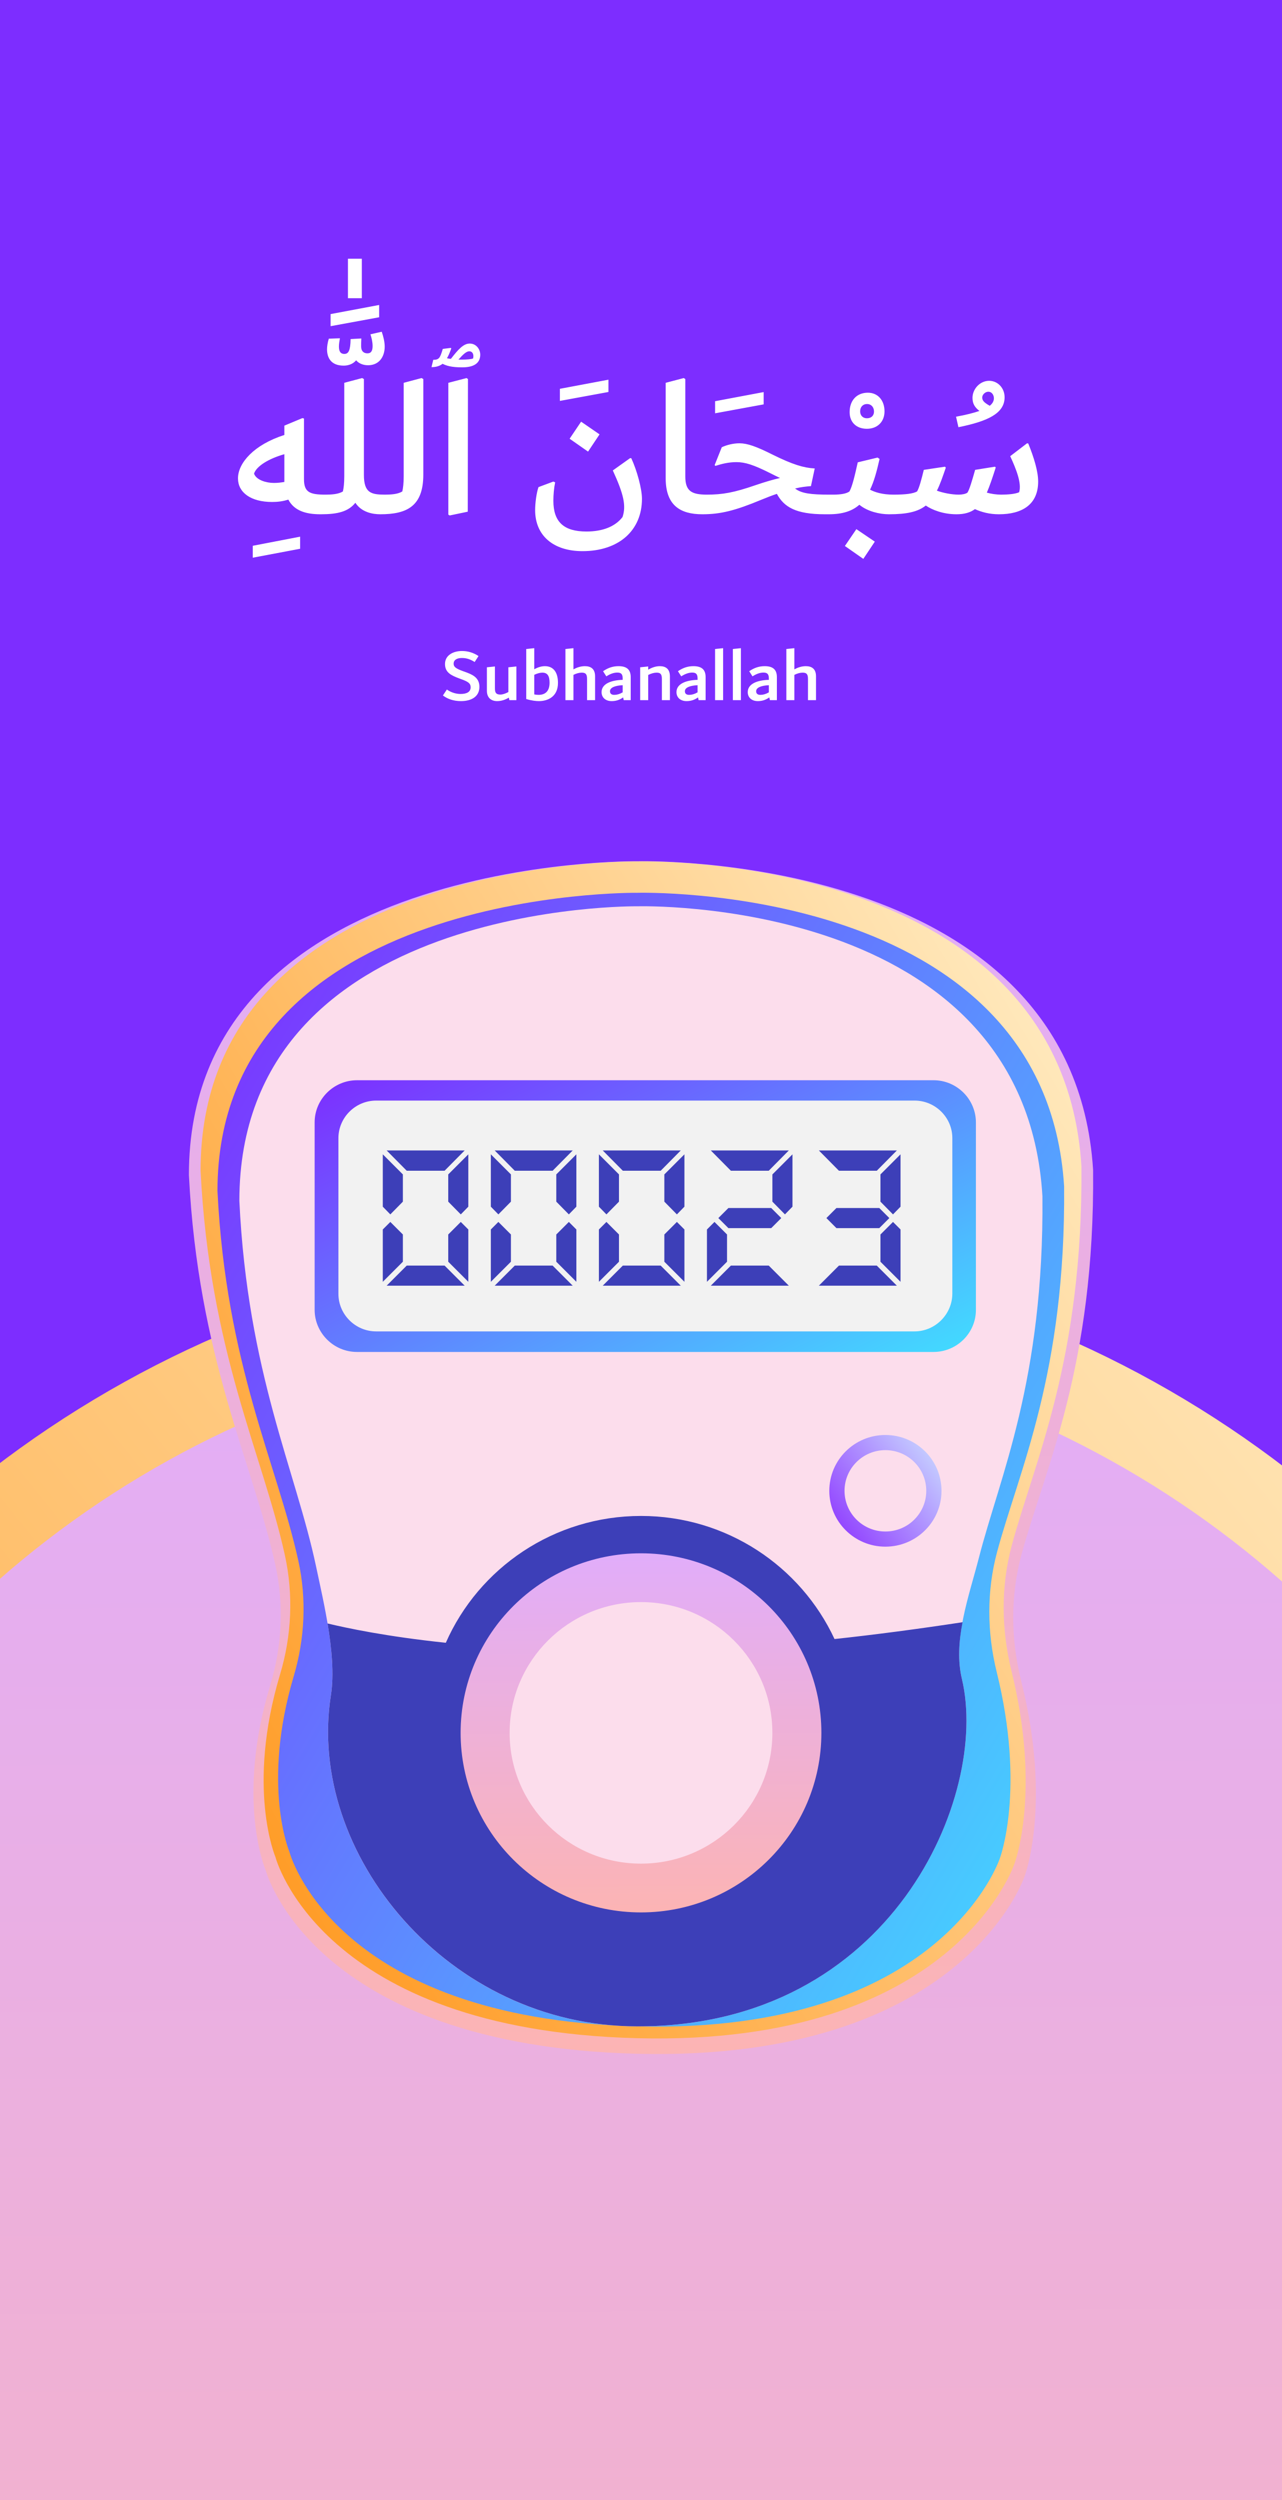 <svg width="414" height="807" viewBox="0 0 414 807" fill="none" xmlns="http://www.w3.org/2000/svg">
<rect x="0" y="0" width="414" height="807" fill="#333333" stroke="none"/>
<g clip-path="url(#clip0_56_266)">
<rect width="414" height="807" fill="#7D2DFF"/>
<circle cx="206.5" cy="745.5" r="328" fill="url(#paint0_linear_56_266)" stroke="url(#paint1_linear_56_266)" stroke-width="29"/>
<path d="M81.623 180.016L96.918 177.136V173.232L81.623 176.176V180.016ZM105.077 159.664C100.021 159.664 98.165 158.896 98.165 154.672V135.088L97.653 134.96L91.829 137.392V140.4C82.037 143.536 76.853 149.424 76.853 154.416C76.853 159.024 81.077 162.032 87.861 162.032C89.653 162.032 91.317 161.84 93.109 161.264C94.965 164.784 98.613 166 103.477 166C106.741 166 107.637 163.76 107.637 161.776C107.637 160.56 107.189 159.664 105.077 159.664ZM88.437 155.888C85.941 155.888 82.741 154.928 82.037 152.88C82.805 150.512 86.645 148.08 91.829 146.608V154.672V155.568C90.741 155.76 89.653 155.888 88.437 155.888ZM112.364 96.256H116.844V83.52H112.364V96.256ZM122.44 98.44L106.76 101.384V105.288L122.44 102.408V98.44ZM123.272 107.08L119.624 107.912C120.008 109.064 120.328 110.408 120.328 111.688C120.328 113.096 119.944 114.056 118.664 114.056C117.512 114.056 116.616 113.416 116.616 111.816C116.616 111.112 116.616 110.344 116.68 109.256L113.224 109.448C113.16 113.224 112.52 114.248 111.176 114.248C110.024 114.248 109.448 113.48 109.448 111.88C109.448 111.112 109.576 110.216 109.768 109.192L106.184 109.32C105.799 110.536 105.608 111.88 105.608 112.712C105.608 115.4 106.824 118.024 110.984 118.024C112.584 118.024 114.056 117.448 115.016 116.296C115.784 117.256 117.192 117.896 118.856 117.896C122.44 117.896 124.232 115.144 124.232 111.88C124.232 110.344 123.784 108.552 123.272 107.08ZM124.297 159.664C119.817 159.664 117.513 159.088 117.513 153.264V122.352L116.937 122.032L111.177 123.568V153.712C111.177 156.016 110.985 157.552 110.729 158.64C109.257 159.536 107.081 159.664 105.097 159.664L103.625 166C109.129 166 112.521 165.104 114.761 162.288C116.745 165.36 120.329 166 122.825 166C126.089 166 126.857 163.76 126.857 161.776C126.857 160.56 126.345 159.664 124.297 159.664ZM122.812 166C131.389 166 136.701 163.44 136.701 153.2V122.352L136.125 122.032L130.365 123.568V153.712C130.365 156.016 130.173 157.552 129.917 158.64C128.445 159.536 126.269 159.664 124.285 159.664L122.812 166ZM151.694 110.896C149.71 110.896 148.046 112.688 145.614 115.824C145.166 115.824 144.718 115.696 144.334 115.632C144.846 114.8 145.294 113.712 145.742 112.432L145.55 112.304L142.99 112.624C142.542 114.16 142.222 114.992 141.838 115.504C141.39 115.952 141.006 116.144 139.918 116.144L139.342 118.512C140.878 118.512 142.03 118.128 142.926 117.424C144.142 118.064 145.87 118.576 149.262 118.576C153.87 118.576 155.086 116.592 155.086 114.48C155.086 112.752 153.806 110.896 151.694 110.896ZM152.782 115.696C152.334 115.952 150.734 116.08 149.262 116.08H148.046C149.582 114.352 150.606 113.392 151.566 113.392C152.59 113.392 153.102 114.416 152.782 115.696ZM144.782 123.568V166.128L145.23 166.384L151.054 165.168L151.118 122.352L150.67 122.032L144.782 123.568ZM180.806 129.408L196.486 126.528V122.56L180.806 125.504V129.408ZM189.901 145.776L193.613 140.208L187.661 136.112L183.949 141.616L189.901 145.776ZM188.109 177.904C199.757 177.904 207.309 171.312 207.309 161.008C207.309 157.808 205.709 151.856 203.853 147.888H203.469L197.901 151.856C201.421 159.536 202.253 163.248 201.037 166.896C198.669 169.968 194.637 171.568 189.389 171.568C182.093 171.568 178.701 168.496 178.701 161.648C178.701 159.664 178.893 157.552 179.277 155.696L178.701 155.44L173.901 157.232C173.261 159.024 172.813 162.352 172.813 164.656C172.813 172.848 178.637 177.904 188.109 177.904ZM226.81 166C230.01 166 230.842 163.888 230.842 161.776C230.842 160.496 230.266 159.664 228.282 159.664C223.226 159.664 221.306 158.448 221.306 153.776V122.352L220.794 122.032L214.97 123.568V154.352C214.97 163.056 219.578 166 226.81 166ZM230.931 133.408L246.611 130.528V126.56L230.931 129.504V133.408ZM267.837 159.664C261.885 159.664 258.749 159.28 256.765 157.68C258.557 157.232 260.221 157.04 261.885 156.912L263.101 151.216C259.517 151.024 255.933 149.936 249.469 146.736C244.221 144.112 241.341 143.088 238.781 143.088C236.733 143.088 234.557 143.664 233.085 144.368L230.781 150.128L231.036 150.384C233.021 149.744 235.26 149.168 237.821 149.168C240.637 149.168 243.389 150.064 248.509 152.624C249.853 153.328 251.005 153.84 251.901 154.288C249.661 154.8 247.229 155.504 244.029 156.592C236.989 159.024 233.341 159.664 228.221 159.664L226.812 166C232.637 166 237.373 164.848 245.821 161.328C247.677 160.56 249.341 159.92 250.877 159.408C253.181 163.632 256.893 166 266.429 166C269.693 166 270.333 163.76 270.333 161.776C270.333 160.56 269.885 159.664 267.837 159.664ZM279.941 138.408C283.333 138.408 285.637 136.168 285.637 132.776C285.637 129.256 283.525 126.76 280.26 126.76C276.677 126.76 274.373 129.256 274.373 133.032C274.373 136.296 276.549 138.408 279.941 138.408ZM279.941 135.016C278.661 135.016 277.765 134.12 277.765 132.776C277.765 131.368 278.661 130.408 280.005 130.408C281.285 130.408 282.245 131.368 282.245 132.84C282.245 134.184 281.349 135.016 279.941 135.016ZM288.521 159.664C284.937 159.664 282.569 158.896 280.969 158.064C282.249 155.44 283.145 152.112 284.041 148.144L283.401 147.696L277.001 149.232C275.913 154.16 275.145 157.168 274.312 158.64C273.353 159.344 271.561 159.664 269.065 159.664H267.785L266.312 166H267.593C272.073 166 275.209 164.976 277.513 162.928C280.137 165.104 284.105 166 287.049 166C290.313 166 291.081 163.76 291.081 161.776C291.081 160.56 290.569 159.664 288.521 159.664ZM272.841 176.24L278.793 180.4L282.505 174.832L276.553 170.8L272.841 176.24ZM319.427 122.92C316.419 122.92 314.051 125.608 314.051 128.424C314.051 130.344 314.819 131.496 316.291 132.648C314.435 133.288 311.939 133.928 308.739 134.504L309.507 137.896C319.043 135.976 324.419 133.416 324.419 128.232C324.419 125.288 322.243 122.92 319.427 122.92ZM317.187 128.296C317.187 127.4 318.147 126.44 319.171 126.44C320.259 126.44 320.963 127.464 320.963 128.552C320.963 129.448 320.515 130.28 319.619 130.984C317.827 129.96 317.187 129.32 317.187 128.296ZM332.055 143.152L331.671 143.088L326.231 147.248C328.151 151.408 330.007 156.016 329.111 158.896C327.831 159.472 325.527 159.664 323.287 159.664C321.687 159.664 320.087 159.408 318.679 159.024C319.639 156.784 320.535 154.096 321.559 150.896L321.303 150.64L314.903 151.664C313.943 155.056 313.047 158.128 312.407 159.024C311.767 159.472 310.679 159.664 309.591 159.664C307.287 159.664 304.471 159.088 302.551 158.384C303.575 156.4 304.407 153.904 305.431 150.96L305.175 150.64L298.327 151.664C297.559 154.8 296.855 157.488 296.151 158.64C294.871 159.344 292.567 159.664 288.471 159.664L287.062 166C292.951 166 296.47 165.168 298.967 163.184C301.015 164.592 304.599 166 308.887 166C311.447 166 313.367 165.424 314.839 164.336C316.951 165.296 319.511 166 322.583 166C330.007 166 335.255 162.928 335.255 155.44C335.255 152.176 333.911 147.696 332.055 143.152Z" fill="white"/>
<path d="M148.866 226.312C152.346 226.312 154.818 224.776 154.818 221.704C154.818 218.56 152.322 217.648 149.994 216.808L149.514 216.64C147.114 215.776 146.49 215.2 146.49 214.24C146.49 212.992 147.594 212.392 149.154 212.392C150.738 212.392 151.89 212.824 153.282 213.688L154.53 211.768C152.826 210.616 150.978 210.136 149.178 210.136C146.49 210.136 143.706 211.408 143.706 214.336C143.706 217.072 145.698 218.008 148.242 218.968L148.698 219.136C151.242 220.048 151.986 220.576 151.986 221.848C151.986 223.312 150.786 224.008 148.722 224.008C147.45 224.008 145.794 223.624 144.306 222.568L143.034 224.488C144.474 225.592 146.418 226.312 148.866 226.312ZM164.17 215.392V223.384C163.306 223.84 162.394 224.2 161.578 224.2C160.234 224.2 159.826 223.624 159.826 222.208V215.128L157.234 215.392V222.976C157.234 225.184 158.578 226.312 160.546 226.312C162.034 226.312 163.282 225.808 164.314 225.184L164.506 226H166.762V215.128L164.17 215.392ZM175.963 215.032C174.835 215.032 173.659 215.392 172.531 216.04V209.224L169.939 209.488V225.64C171.691 226.168 173.131 226.312 174.043 226.312C176.851 226.312 180.187 224.92 180.187 220.432C180.187 217.168 178.843 215.032 175.963 215.032ZM173.923 224.296C173.467 224.296 173.011 224.248 172.531 224.152V217.816C173.611 217.312 174.475 217.12 175.147 217.12C176.827 217.12 177.475 218.224 177.475 220.384C177.475 223.288 175.891 224.296 173.923 224.296ZM188.884 215.032C187.492 215.032 186.22 215.488 185.188 216.064V209.224L182.596 209.488V226H185.188V217.84C186.076 217.384 187.012 217.12 187.852 217.12C189.148 217.12 189.58 217.624 189.58 219.184V226H192.172V218.296C192.172 215.992 190.9 215.032 188.884 215.032ZM199.741 215.032C197.821 215.032 196.237 215.632 194.749 216.664L195.805 218.32C197.101 217.48 198.277 217.096 199.357 217.096C200.677 217.096 201.085 217.696 201.085 219.04V219.448C197.413 219.544 194.269 220.696 194.269 223.408C194.269 225.16 195.565 226.312 197.509 226.312C198.733 226.312 199.981 226.024 201.229 225.112L201.421 226H203.677V218.56C203.677 216.04 202.285 215.032 199.741 215.032ZM196.981 223.12C196.981 221.944 198.589 221.296 201.085 221.176V223.48C200.101 224.056 199.213 224.296 198.349 224.296C197.461 224.296 196.981 223.888 196.981 223.12ZM213.072 215.032C211.656 215.032 210.36 215.56 209.328 216.16V215.128L206.736 215.392V226H209.328V217.864C210.24 217.408 211.2 217.12 212.04 217.12C213.312 217.12 213.744 217.624 213.744 219.184V226H216.336V218.344C216.336 215.992 215.064 215.032 213.072 215.032ZM223.929 215.032C222.009 215.032 220.425 215.632 218.937 216.664L219.993 218.32C221.289 217.48 222.465 217.096 223.545 217.096C224.865 217.096 225.273 217.696 225.273 219.04V219.448C221.601 219.544 218.457 220.696 218.457 223.408C218.457 225.16 219.753 226.312 221.697 226.312C222.921 226.312 224.169 226.024 225.417 225.112L225.609 226H227.865V218.56C227.865 216.04 226.473 215.032 223.929 215.032ZM221.169 223.12C221.169 221.944 222.777 221.296 225.273 221.176V223.48C224.289 224.056 223.401 224.296 222.537 224.296C221.649 224.296 221.169 223.888 221.169 223.12ZM230.924 226H233.516V209.224L230.924 209.488V226ZM236.666 226H239.258V209.224L236.666 209.488V226ZM246.944 215.032C245.024 215.032 243.44 215.632 241.952 216.664L243.008 218.32C244.304 217.48 245.48 217.096 246.56 217.096C247.88 217.096 248.288 217.696 248.288 219.04V219.448C244.616 219.544 241.472 220.696 241.472 223.408C241.472 225.16 242.768 226.312 244.712 226.312C245.936 226.312 247.184 226.024 248.432 225.112L248.624 226H250.88V218.56C250.88 216.04 249.488 215.032 246.944 215.032ZM244.184 223.12C244.184 221.944 245.792 221.296 248.288 221.176V223.48C247.304 224.056 246.416 224.296 245.552 224.296C244.664 224.296 244.184 223.888 244.184 223.12ZM260.227 215.032C258.835 215.032 257.563 215.488 256.531 216.064V209.224L253.939 209.488V226H256.531V217.84C257.419 217.384 258.355 217.12 259.195 217.12C260.491 217.12 260.923 217.624 260.923 219.184V226H263.515V218.296C263.515 215.992 262.243 215.032 260.227 215.032Z" fill="white"/>
<g clip-path="url(#clip1_56_266)">
<path d="M205.72 662.933C100.53 660.253 85.782 603.635 85.782 603.635C85.782 603.635 76.017 581.122 87.264 544.002C91.102 531.339 91.776 517.871 88.88 504.94C81.54 471.907 63.963 438.271 61 379.242C61 276.191 205.72 278 205.72 278C205.72 278 346.468 274.181 353 377.634C353.606 441.086 337.376 474.252 329.901 501.656C326.265 515.057 326.399 529.128 329.767 542.595C339.801 582.462 330.844 605.712 330.844 605.712C330.844 605.712 310.911 665.546 205.72 662.933Z" fill="url(#paint2_linear_56_266)"/>
<path d="M205.788 657.908C103.292 655.295 88.947 599.414 88.947 599.414C88.947 599.414 79.452 577.169 90.429 540.518C94.2 527.989 94.806 514.722 91.978 501.924C84.84 469.428 67.667 436.261 64.771 377.902C64.771 276.258 205.788 278.067 205.788 278.067C205.788 278.067 342.899 274.248 349.229 376.428C349.768 439.076 334.009 471.773 326.736 498.842C323.167 512.042 323.369 525.979 326.601 539.245C336.366 578.576 327.612 601.558 327.612 601.558C327.612 601.558 308.217 660.521 205.788 657.908Z" fill="url(#paint3_linear_56_266)"/>
<path d="M205.788 654.089C107.332 651.609 93.459 597.739 93.459 597.739C93.459 597.739 84.368 576.298 94.874 540.987C98.443 528.927 99.049 516.129 96.355 503.868C89.486 472.51 72.987 440.55 70.226 384.401C70.293 286.442 205.788 288.184 205.788 288.184C205.788 288.184 337.511 284.499 343.639 382.927C344.178 443.297 329.026 474.788 322.022 500.852C318.588 513.583 318.722 526.984 321.887 539.781C331.248 577.705 322.898 599.816 322.898 599.816C322.898 599.816 304.311 656.568 205.788 654.089Z" fill="url(#paint4_linear_56_266)"/>
<path d="M205.855 654.089C144.708 654.089 98.779 598.275 106.861 547.219C108.814 534.957 104.638 517.804 102.079 505.677C95.547 474.721 79.923 443.096 77.297 387.617C77.297 290.865 205.855 292.54 205.855 292.54C205.855 292.54 330.911 288.921 336.636 386.143C337.174 445.776 322.763 476.865 316.163 502.661C312.931 515.258 307.611 529.329 310.641 541.992C319.53 579.38 288.149 654.089 205.855 654.089Z" fill="#FCDDEC"/>
<path d="M301.482 436.395H115.279C107.736 436.395 101.608 430.231 101.608 422.794V362.29C101.608 354.786 107.804 348.688 115.279 348.688H301.482C309.025 348.688 315.153 354.853 315.153 362.29V422.727C315.22 430.231 309.025 436.395 301.482 436.395Z" fill="url(#paint5_linear_56_266)"/>
<path d="M295.287 429.762H121.474C114.807 429.762 109.285 424.335 109.285 417.635V367.382C109.285 360.749 114.74 355.255 121.474 355.255H295.354C302.021 355.255 307.543 360.682 307.543 367.382V417.635C307.476 424.268 302.021 429.762 295.287 429.762Z" fill="#F2F2F2"/>
<path d="M269.494 529.061C258.585 505.61 234.678 489.328 207 489.328C178.851 489.328 154.607 506.146 143.967 530.267C124.774 528.257 111.911 525.51 105.783 524.036C107.13 532.143 107.938 540.451 106.861 547.219C98.779 598.275 144.775 654.089 205.855 654.089C288.149 654.089 319.53 579.447 310.641 541.992C309.227 536.096 309.631 529.865 310.843 523.633C296.297 525.845 282.559 527.654 269.494 529.061Z" fill="#3D3FB8"/>
<path d="M207 617.304C239.172 617.304 265.252 591.355 265.252 559.346C265.252 527.337 239.172 501.388 207 501.388C174.828 501.388 148.748 527.337 148.748 559.346C148.748 591.355 174.828 617.304 207 617.304Z" fill="url(#paint6_linear_56_266)"/>
<path d="M207 601.558C230.431 601.558 249.426 582.659 249.426 559.346C249.426 536.033 230.431 517.134 207 517.134C183.569 517.134 164.574 536.033 164.574 559.346C164.574 582.659 183.569 601.558 207 601.558Z" fill="#FCDDEC"/>
<path d="M285.926 499.244C295.931 499.244 304.042 491.175 304.042 481.22C304.042 471.266 295.931 463.197 285.926 463.197C275.921 463.197 267.811 471.266 267.811 481.22C267.811 491.175 275.921 499.244 285.926 499.244Z" fill="url(#paint7_linear_56_266)"/>
<path d="M285.926 494.353C293.216 494.353 299.125 488.473 299.125 481.22C299.125 473.968 293.216 468.088 285.926 468.088C278.636 468.088 272.727 473.968 272.727 481.22C272.727 488.473 278.636 494.353 285.926 494.353Z" fill="#FCDDEC"/>
<path d="M150.051 371.357L143.567 377.903H131.347L124.863 371.357H150.051ZM150.051 415H124.863L131.347 408.516H143.567L150.051 415ZM130.1 398.478V407.269L123.616 413.753V396.857L126.048 394.425L130.1 398.478ZM123.616 389.5V372.604L130.1 379.088V387.879L126.048 391.994L123.616 389.5ZM151.236 396.857V413.753L144.752 407.269V398.478L148.804 394.425L151.236 396.857ZM144.752 387.879V379.088L151.236 372.604V389.5L148.804 391.994L144.752 387.879ZM184.945 371.357L178.461 377.903H166.241L159.757 371.357H184.945ZM184.945 415H159.757L166.241 408.516H178.461L184.945 415ZM164.994 398.478V407.269L158.51 413.753V396.857L160.941 394.425L164.994 398.478ZM158.51 389.5V372.604L164.994 379.088V387.879L160.941 391.994L158.51 389.5ZM186.13 396.857V413.753L179.645 407.269V398.478L183.698 394.425L186.13 396.857ZM179.645 387.879V379.088L186.13 372.604V389.5L183.698 391.994L179.645 387.879ZM219.839 371.357L213.355 377.903H201.135L194.65 371.357H219.839ZM219.839 415H194.65L201.135 408.516H213.355L219.839 415ZM199.888 398.478V407.269L193.404 413.753V396.857L195.835 394.425L199.888 398.478ZM193.404 389.5V372.604L199.888 379.088V387.879L195.835 391.994L193.404 389.5ZM221.023 396.857V413.753L214.539 407.269V398.478L218.592 394.425L221.023 396.857ZM214.539 387.879V379.088L221.023 372.604V389.5L218.592 391.994L214.539 387.879ZM254.732 371.357L248.248 377.903H236.028L229.544 371.357H254.732ZM254.732 415H229.544L236.028 408.516H248.248L254.732 415ZM234.781 398.478V407.269L228.297 413.753V396.857L230.729 394.425L234.781 398.478ZM249.433 387.879V379.088L255.917 372.604V389.5L253.485 391.994L249.433 387.879ZM249.059 389.936L252.301 393.179L249.059 396.421H235.218L231.976 393.179L235.218 389.936H249.059ZM289.626 371.357L283.142 377.903H270.922L264.438 371.357H289.626ZM289.626 415H264.438L270.922 408.516H283.142L289.626 415ZM290.811 396.857V413.753L284.327 407.269V398.478L288.379 394.425L290.811 396.857ZM284.327 387.879V379.088L290.811 372.604V389.5L288.379 391.994L284.327 387.879ZM283.952 389.936L287.195 393.179L283.952 396.421H270.111L266.869 393.179L270.111 389.936H283.952Z" fill="#3D3FB8"/>
</g>
</g>
<defs>
<linearGradient id="paint0_linear_56_266" x1="352.797" y1="404.005" x2="355.788" y2="1086.83" gradientUnits="userSpaceOnUse">
<stop stop-color="#E1ADFA"/>
<stop offset="1" stop-color="#FCB4B4"/>
</linearGradient>
<linearGradient id="paint1_linear_56_266" x1="-124.84" y1="1088" x2="617.599" y2="487.866" gradientUnits="userSpaceOnUse">
<stop stop-color="#FF9315"/>
<stop offset="1" stop-color="#FFF0CB"/>
<stop offset="1" stop-color="#FFF0CB"/>
</linearGradient>
<linearGradient id="paint2_linear_56_266" x1="269.375" y1="278.547" x2="271.592" y2="662.353" gradientUnits="userSpaceOnUse">
<stop stop-color="#E1ADFA"/>
<stop offset="1" stop-color="#FCB4B4"/>
</linearGradient>
<linearGradient id="paint3_linear_56_266" x1="69.406" y1="657.992" x2="442.523" y2="432.178" gradientUnits="userSpaceOnUse">
<stop stop-color="#FF9315"/>
<stop offset="1" stop-color="#FFF0CB"/>
<stop offset="1" stop-color="#FFF0CB"/>
</linearGradient>
<linearGradient id="paint4_linear_56_266" x1="70.226" y1="288.167" x2="433.041" y2="503.692" gradientUnits="userSpaceOnUse">
<stop stop-color="#7D2DFF"/>
<stop offset="1" stop-color="#41DDFF"/>
</linearGradient>
<linearGradient id="paint5_linear_56_266" x1="101.608" y1="348.688" x2="182.344" y2="504.995" gradientUnits="userSpaceOnUse">
<stop stop-color="#7D2DFF"/>
<stop offset="1" stop-color="#41DDFF"/>
</linearGradient>
<linearGradient id="paint6_linear_56_266" x1="231.882" y1="501.559" x2="232.386" y2="617.106" gradientUnits="userSpaceOnUse">
<stop stop-color="#E1ADFA"/>
<stop offset="1" stop-color="#FCB4B4"/>
</linearGradient>
<linearGradient id="paint7_linear_56_266" x1="304.043" y1="464.323" x2="264.491" y2="494.909" gradientUnits="userSpaceOnUse">
<stop stop-color="#CCE0FF"/>
<stop offset="1" stop-color="#8A2EFF"/>
</linearGradient>
<clipPath id="clip0_56_266">
<rect width="414" height="807" fill="white"/>
</clipPath>
<clipPath id="clip1_56_266">
<rect width="292" height="385" fill="white" transform="translate(61 278)"/>
</clipPath>
</defs>
</svg>
